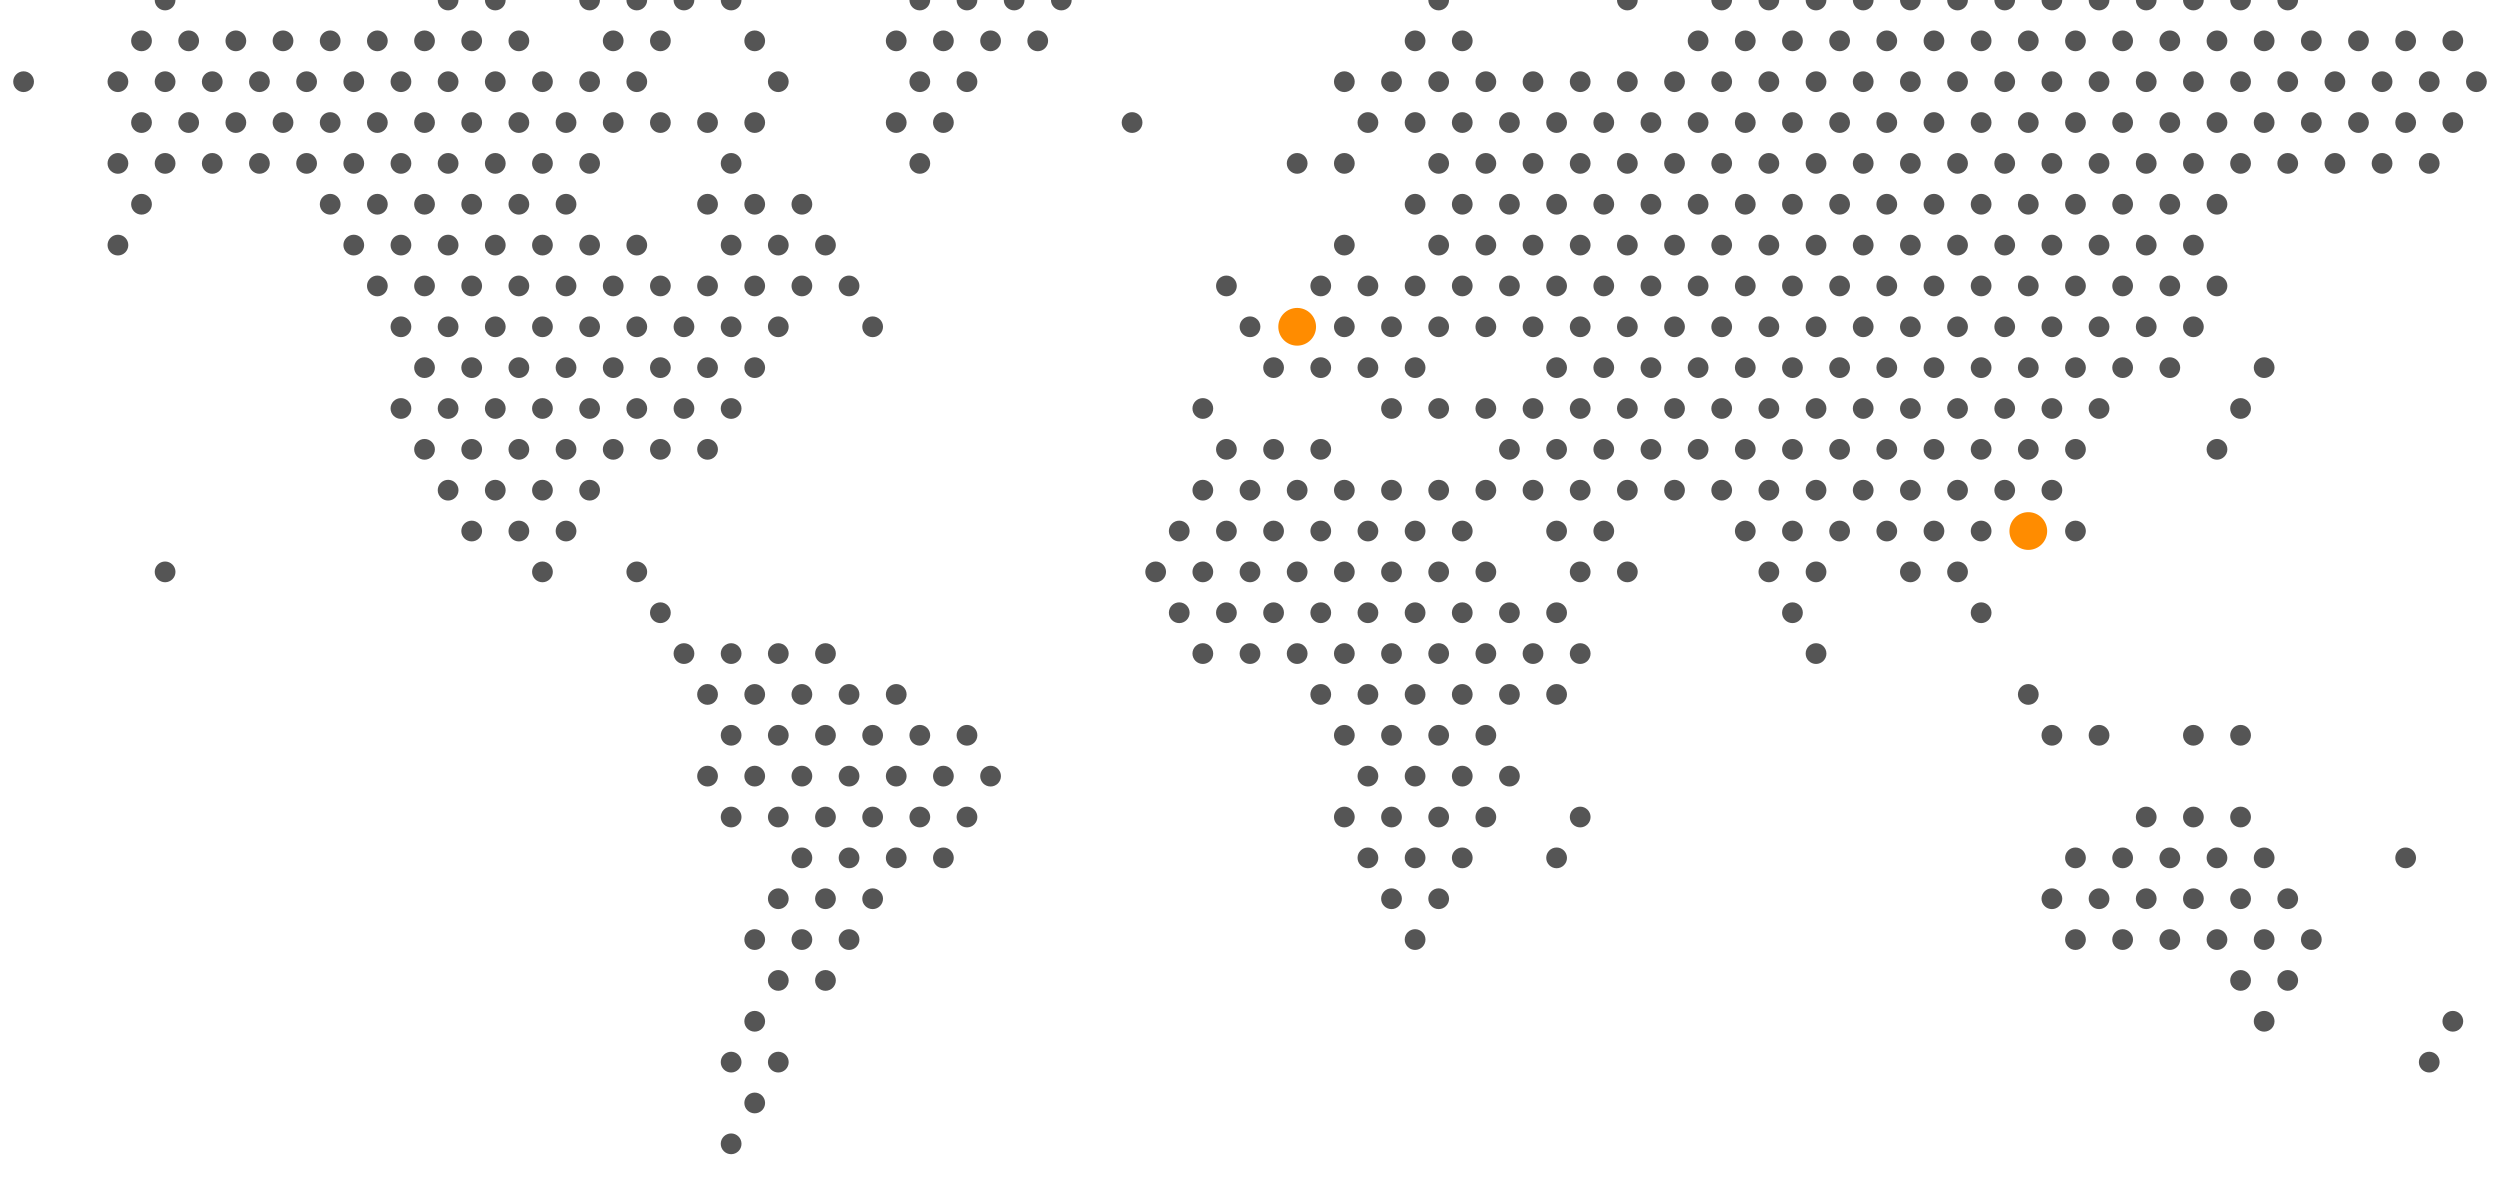 <svg viewBox="0 0 53 25" xmlns="http://www.w3.org/2000/svg">
        <circle cx="3.5" cy="0" r="0.22" fill="#555555" />
<circle cx="9.5" cy="0" r="0.22" fill="#555555" />
<circle cx="10.5" cy="0" r="0.22" fill="#555555" />
<circle cx="12.5" cy="0" r="0.22" fill="#555555" />
<circle cx="13.5" cy="0" r="0.22" fill="#555555" />
<circle cx="14.5" cy="0" r="0.22" fill="#555555" />
<circle cx="15.5" cy="0" r="0.22" fill="#555555" />
<circle cx="19.5" cy="0" r="0.22" fill="#555555" />
<circle cx="20.5" cy="0" r="0.22" fill="#555555" />
<circle cx="21.5" cy="0" r="0.22" fill="#555555" />
<circle cx="22.5" cy="0" r="0.22" fill="#555555" />
<circle cx="30.5" cy="0" r="0.22" fill="#555555" />
<circle cx="34.5" cy="0" r="0.22" fill="#555555" />
<circle cx="36.5" cy="0" r="0.22" fill="#555555" />
<circle cx="37.5" cy="0" r="0.22" fill="#555555" />
<circle cx="38.5" cy="0" r="0.22" fill="#555555" />
<circle cx="39.5" cy="0" r="0.22" fill="#555555" />
<circle cx="40.5" cy="0" r="0.22" fill="#555555" />
<circle cx="41.5" cy="0" r="0.22" fill="#555555" />
<circle cx="42.5" cy="0" r="0.22" fill="#555555" />
<circle cx="43.5" cy="0" r="0.22" fill="#555555" />
<circle cx="44.5" cy="0" r="0.22" fill="#555555" />
<circle cx="45.5" cy="0" r="0.22" fill="#555555" />
<circle cx="46.5" cy="0" r="0.22" fill="#555555" />
<circle cx="47.5" cy="0" r="0.22" fill="#555555" />
<circle cx="48.5" cy="0" r="0.22" fill="#555555" />
<circle cx="3" cy="0.866" r="0.22" fill="#555555" />
<circle cx="4" cy="0.866" r="0.22" fill="#555555" />
<circle cx="5" cy="0.866" r="0.22" fill="#555555" />
<circle cx="6" cy="0.866" r="0.22" fill="#555555" />
<circle cx="7" cy="0.866" r="0.22" fill="#555555" />
<circle cx="8" cy="0.866" r="0.22" fill="#555555" />
<circle cx="9" cy="0.866" r="0.22" fill="#555555" />
<circle cx="10" cy="0.866" r="0.22" fill="#555555" />
<circle cx="11" cy="0.866" r="0.22" fill="#555555" />
<circle cx="13" cy="0.866" r="0.22" fill="#555555" />
<circle cx="14" cy="0.866" r="0.22" fill="#555555" />
<circle cx="16" cy="0.866" r="0.22" fill="#555555" />
<circle cx="19" cy="0.866" r="0.22" fill="#555555" />
<circle cx="20" cy="0.866" r="0.22" fill="#555555" />
<circle cx="21" cy="0.866" r="0.22" fill="#555555" />
<circle cx="22" cy="0.866" r="0.22" fill="#555555" />
<circle cx="30" cy="0.866" r="0.22" fill="#555555" />
<circle cx="31" cy="0.866" r="0.22" fill="#555555" />
<circle cx="36" cy="0.866" r="0.22" fill="#555555" />
<circle cx="37" cy="0.866" r="0.22" fill="#555555" />
<circle cx="38" cy="0.866" r="0.22" fill="#555555" />
<circle cx="39" cy="0.866" r="0.22" fill="#555555" />
<circle cx="40" cy="0.866" r="0.22" fill="#555555" />
<circle cx="41" cy="0.866" r="0.22" fill="#555555" />
<circle cx="42" cy="0.866" r="0.22" fill="#555555" />
<circle cx="43" cy="0.866" r="0.22" fill="#555555" />
<circle cx="44" cy="0.866" r="0.22" fill="#555555" />
<circle cx="45" cy="0.866" r="0.22" fill="#555555" />
<circle cx="46" cy="0.866" r="0.22" fill="#555555" />
<circle cx="47" cy="0.866" r="0.22" fill="#555555" />
<circle cx="48" cy="0.866" r="0.22" fill="#555555" />
<circle cx="49" cy="0.866" r="0.22" fill="#555555" />
<circle cx="50" cy="0.866" r="0.22" fill="#555555" />
<circle cx="51" cy="0.866" r="0.22" fill="#555555" />
<circle cx="52" cy="0.866" r="0.22" fill="#555555" />
<circle cx="0.5" cy="1.732" r="0.22" fill="#555555" />
<circle cx="2.5" cy="1.732" r="0.22" fill="#555555" />
<circle cx="3.5" cy="1.732" r="0.22" fill="#555555" />
<circle cx="4.5" cy="1.732" r="0.22" fill="#555555" />
<circle cx="5.5" cy="1.732" r="0.22" fill="#555555" />
<circle cx="6.5" cy="1.732" r="0.22" fill="#555555" />
<circle cx="7.5" cy="1.732" r="0.22" fill="#555555" />
<circle cx="8.5" cy="1.732" r="0.22" fill="#555555" />
<circle cx="9.5" cy="1.732" r="0.22" fill="#555555" />
<circle cx="10.5" cy="1.732" r="0.22" fill="#555555" />
<circle cx="11.5" cy="1.732" r="0.22" fill="#555555" />
<circle cx="12.5" cy="1.732" r="0.22" fill="#555555" />
<circle cx="13.5" cy="1.732" r="0.22" fill="#555555" />
<circle cx="16.5" cy="1.732" r="0.22" fill="#555555" />
<circle cx="19.5" cy="1.732" r="0.22" fill="#555555" />
<circle cx="20.5" cy="1.732" r="0.22" fill="#555555" />
<circle cx="28.5" cy="1.732" r="0.22" fill="#555555" />
<circle cx="29.5" cy="1.732" r="0.22" fill="#555555" />
<circle cx="30.5" cy="1.732" r="0.22" fill="#555555" />
<circle cx="31.5" cy="1.732" r="0.22" fill="#555555" />
<circle cx="32.5" cy="1.732" r="0.22" fill="#555555" />
<circle cx="33.5" cy="1.732" r="0.22" fill="#555555" />
<circle cx="34.5" cy="1.732" r="0.22" fill="#555555" />
<circle cx="35.5" cy="1.732" r="0.22" fill="#555555" />
<circle cx="36.5" cy="1.732" r="0.22" fill="#555555" />
<circle cx="37.5" cy="1.732" r="0.22" fill="#555555" />
<circle cx="38.5" cy="1.732" r="0.22" fill="#555555" />
<circle cx="39.5" cy="1.732" r="0.22" fill="#555555" />
<circle cx="40.5" cy="1.732" r="0.22" fill="#555555" />
<circle cx="41.5" cy="1.732" r="0.22" fill="#555555" />
<circle cx="42.5" cy="1.732" r="0.22" fill="#555555" />
<circle cx="43.5" cy="1.732" r="0.22" fill="#555555" />
<circle cx="44.5" cy="1.732" r="0.22" fill="#555555" />
<circle cx="45.5" cy="1.732" r="0.22" fill="#555555" />
<circle cx="46.5" cy="1.732" r="0.22" fill="#555555" />
<circle cx="47.5" cy="1.732" r="0.22" fill="#555555" />
<circle cx="48.5" cy="1.732" r="0.22" fill="#555555" />
<circle cx="49.5" cy="1.732" r="0.22" fill="#555555" />
<circle cx="50.5" cy="1.732" r="0.22" fill="#555555" />
<circle cx="51.5" cy="1.732" r="0.22" fill="#555555" />
<circle cx="52.5" cy="1.732" r="0.22" fill="#555555" />
<circle cx="3" cy="2.598" r="0.22" fill="#555555" />
<circle cx="4" cy="2.598" r="0.22" fill="#555555" />
<circle cx="5" cy="2.598" r="0.22" fill="#555555" />
<circle cx="6" cy="2.598" r="0.22" fill="#555555" />
<circle cx="7" cy="2.598" r="0.22" fill="#555555" />
<circle cx="8" cy="2.598" r="0.22" fill="#555555" />
<circle cx="9" cy="2.598" r="0.22" fill="#555555" />
<circle cx="10" cy="2.598" r="0.22" fill="#555555" />
<circle cx="11" cy="2.598" r="0.22" fill="#555555" />
<circle cx="12" cy="2.598" r="0.22" fill="#555555" />
<circle cx="13" cy="2.598" r="0.22" fill="#555555" />
<circle cx="14" cy="2.598" r="0.22" fill="#555555" />
<circle cx="15" cy="2.598" r="0.22" fill="#555555" />
<circle cx="16" cy="2.598" r="0.22" fill="#555555" />
<circle cx="19" cy="2.598" r="0.22" fill="#555555" />
<circle cx="20" cy="2.598" r="0.22" fill="#555555" />
<circle cx="24" cy="2.598" r="0.22" fill="#555555" />
<circle cx="29" cy="2.598" r="0.22" fill="#555555" />
<circle cx="30" cy="2.598" r="0.22" fill="#555555" />
<circle cx="31" cy="2.598" r="0.22" fill="#555555" />
<circle cx="32" cy="2.598" r="0.22" fill="#555555" />
<circle cx="33" cy="2.598" r="0.22" fill="#555555" />
<circle cx="34" cy="2.598" r="0.22" fill="#555555" />
<circle cx="35" cy="2.598" r="0.22" fill="#555555" />
<circle cx="36" cy="2.598" r="0.22" fill="#555555" />
<circle cx="37" cy="2.598" r="0.22" fill="#555555" />
<circle cx="38" cy="2.598" r="0.22" fill="#555555" />
<circle cx="39" cy="2.598" r="0.22" fill="#555555" />
<circle cx="40" cy="2.598" r="0.22" fill="#555555" />
<circle cx="41" cy="2.598" r="0.22" fill="#555555" />
<circle cx="42" cy="2.598" r="0.22" fill="#555555" />
<circle cx="43" cy="2.598" r="0.22" fill="#555555" />
<circle cx="44" cy="2.598" r="0.22" fill="#555555" />
<circle cx="45" cy="2.598" r="0.22" fill="#555555" />
<circle cx="46" cy="2.598" r="0.22" fill="#555555" />
<circle cx="47" cy="2.598" r="0.22" fill="#555555" />
<circle cx="48" cy="2.598" r="0.22" fill="#555555" />
<circle cx="49" cy="2.598" r="0.22" fill="#555555" />
<circle cx="50" cy="2.598" r="0.22" fill="#555555" />
<circle cx="51" cy="2.598" r="0.22" fill="#555555" />
<circle cx="52" cy="2.598" r="0.22" fill="#555555" />
<circle cx="2.5" cy="3.464" r="0.22" fill="#555555" />
<circle cx="3.5" cy="3.464" r="0.22" fill="#555555" />
<circle cx="4.5" cy="3.464" r="0.22" fill="#555555" />
<circle cx="5.5" cy="3.464" r="0.22" fill="#555555" />
<circle cx="6.5" cy="3.464" r="0.22" fill="#555555" />
<circle cx="7.5" cy="3.464" r="0.22" fill="#555555" />
<circle cx="8.5" cy="3.464" r="0.22" fill="#555555" />
<circle cx="9.5" cy="3.464" r="0.22" fill="#555555" />
<circle cx="10.5" cy="3.464" r="0.22" fill="#555555" />
<circle cx="11.5" cy="3.464" r="0.22" fill="#555555" />
<circle cx="12.5" cy="3.464" r="0.22" fill="#555555" />
<circle cx="15.5" cy="3.464" r="0.22" fill="#555555" />
<circle cx="19.5" cy="3.464" r="0.22" fill="#555555" />
<circle cx="27.5" cy="3.464" r="0.22" fill="#555555" />
<circle cx="28.5" cy="3.464" r="0.22" fill="#555555" />
<circle cx="30.5" cy="3.464" r="0.22" fill="#555555" />
<circle cx="31.5" cy="3.464" r="0.22" fill="#555555" />
<circle cx="32.5" cy="3.464" r="0.22" fill="#555555" />
<circle cx="33.5" cy="3.464" r="0.22" fill="#555555" />
<circle cx="34.5" cy="3.464" r="0.22" fill="#555555" />
<circle cx="35.5" cy="3.464" r="0.22" fill="#555555" />
<circle cx="36.5" cy="3.464" r="0.22" fill="#555555" />
<circle cx="37.5" cy="3.464" r="0.22" fill="#555555" />
<circle cx="38.5" cy="3.464" r="0.22" fill="#555555" />
<circle cx="39.5" cy="3.464" r="0.22" fill="#555555" />
<circle cx="40.5" cy="3.464" r="0.22" fill="#555555" />
<circle cx="41.5" cy="3.464" r="0.22" fill="#555555" />
<circle cx="42.5" cy="3.464" r="0.22" fill="#555555" />
<circle cx="43.5" cy="3.464" r="0.22" fill="#555555" />
<circle cx="44.5" cy="3.464" r="0.22" fill="#555555" />
<circle cx="45.5" cy="3.464" r="0.22" fill="#555555" />
<circle cx="46.5" cy="3.464" r="0.22" fill="#555555" />
<circle cx="47.5" cy="3.464" r="0.22" fill="#555555" />
<circle cx="48.5" cy="3.464" r="0.22" fill="#555555" />
<circle cx="49.5" cy="3.464" r="0.22" fill="#555555" />
<circle cx="50.5" cy="3.464" r="0.22" fill="#555555" />
<circle cx="51.5" cy="3.464" r="0.22" fill="#555555" />
<circle cx="3" cy="4.33" r="0.22" fill="#555555" />
<circle cx="7" cy="4.33" r="0.22" fill="#555555" />
<circle cx="8" cy="4.33" r="0.22" fill="#555555" />
<circle cx="9" cy="4.33" r="0.22" fill="#555555" />
<circle cx="10" cy="4.33" r="0.22" fill="#555555" />
<circle cx="11" cy="4.33" r="0.22" fill="#555555" />
<circle cx="12" cy="4.33" r="0.22" fill="#555555" />
<circle cx="15" cy="4.33" r="0.22" fill="#555555" />
<circle cx="16" cy="4.33" r="0.22" fill="#555555" />
<circle cx="17" cy="4.33" r="0.22" fill="#555555" />
<circle cx="30" cy="4.33" r="0.22" fill="#555555" />
<circle cx="31" cy="4.33" r="0.22" fill="#555555" />
<circle cx="32" cy="4.33" r="0.22" fill="#555555" />
<circle cx="33" cy="4.33" r="0.22" fill="#555555" />
<circle cx="34" cy="4.33" r="0.22" fill="#555555" />
<circle cx="35" cy="4.33" r="0.22" fill="#555555" />
<circle cx="36" cy="4.33" r="0.22" fill="#555555" />
<circle cx="37" cy="4.33" r="0.22" fill="#555555" />
<circle cx="38" cy="4.33" r="0.22" fill="#555555" />
<circle cx="39" cy="4.33" r="0.22" fill="#555555" />
<circle cx="40" cy="4.33" r="0.22" fill="#555555" />
<circle cx="41" cy="4.33" r="0.22" fill="#555555" />
<circle cx="42" cy="4.33" r="0.22" fill="#555555" />
<circle cx="43" cy="4.33" r="0.22" fill="#555555" />
<circle cx="44" cy="4.33" r="0.22" fill="#555555" />
<circle cx="45" cy="4.33" r="0.22" fill="#555555" />
<circle cx="46" cy="4.33" r="0.22" fill="#555555" />
<circle cx="47" cy="4.33" r="0.22" fill="#555555" />
<circle cx="2.5" cy="5.196" r="0.22" fill="#555555" />
<circle cx="7.5" cy="5.196" r="0.22" fill="#555555" />
<circle cx="8.5" cy="5.196" r="0.22" fill="#555555" />
<circle cx="9.5" cy="5.196" r="0.22" fill="#555555" />
<circle cx="10.5" cy="5.196" r="0.22" fill="#555555" />
<circle cx="11.5" cy="5.196" r="0.22" fill="#555555" />
<circle cx="12.5" cy="5.196" r="0.22" fill="#555555" />
<circle cx="13.5" cy="5.196" r="0.22" fill="#555555" />
<circle cx="15.5" cy="5.196" r="0.22" fill="#555555" />
<circle cx="16.5" cy="5.196" r="0.22" fill="#555555" />
<circle cx="17.5" cy="5.196" r="0.22" fill="#555555" />
<circle cx="28.5" cy="5.196" r="0.22" fill="#555555" />
<circle cx="30.5" cy="5.196" r="0.22" fill="#555555" />
<circle cx="31.5" cy="5.196" r="0.22" fill="#555555" />
<circle cx="32.5" cy="5.196" r="0.22" fill="#555555" />
<circle cx="33.5" cy="5.196" r="0.22" fill="#555555" />
<circle cx="34.5" cy="5.196" r="0.22" fill="#555555" />
<circle cx="35.5" cy="5.196" r="0.22" fill="#555555" />
<circle cx="36.5" cy="5.196" r="0.22" fill="#555555" />
<circle cx="37.5" cy="5.196" r="0.22" fill="#555555" />
<circle cx="38.5" cy="5.196" r="0.22" fill="#555555" />
<circle cx="39.5" cy="5.196" r="0.22" fill="#555555" />
<circle cx="40.5" cy="5.196" r="0.22" fill="#555555" />
<circle cx="41.5" cy="5.196" r="0.22" fill="#555555" />
<circle cx="42.5" cy="5.196" r="0.22" fill="#555555" />
<circle cx="43.5" cy="5.196" r="0.22" fill="#555555" />
<circle cx="44.5" cy="5.196" r="0.22" fill="#555555" />
<circle cx="45.5" cy="5.196" r="0.22" fill="#555555" />
<circle cx="46.5" cy="5.196" r="0.22" fill="#555555" />
<circle cx="8" cy="6.062" r="0.22" fill="#555555" />
<circle cx="9" cy="6.062" r="0.22" fill="#555555" />
<circle cx="10" cy="6.062" r="0.22" fill="#555555" />
<circle cx="11" cy="6.062" r="0.22" fill="#555555" />
<circle cx="12" cy="6.062" r="0.22" fill="#555555" />
<circle cx="13" cy="6.062" r="0.22" fill="#555555" />
<circle cx="14" cy="6.062" r="0.22" fill="#555555" />
<circle cx="15" cy="6.062" r="0.22" fill="#555555" />
<circle cx="16" cy="6.062" r="0.22" fill="#555555" />
<circle cx="17" cy="6.062" r="0.22" fill="#555555" />
<circle cx="18" cy="6.062" r="0.22" fill="#555555" />
<circle cx="26" cy="6.062" r="0.22" fill="#555555" />
<circle cx="28" cy="6.062" r="0.22" fill="#555555" />
<circle cx="29" cy="6.062" r="0.22" fill="#555555" />
<circle cx="30" cy="6.062" r="0.22" fill="#555555" />
<circle cx="31" cy="6.062" r="0.22" fill="#555555" />
<circle cx="32" cy="6.062" r="0.22" fill="#555555" />
<circle cx="33" cy="6.062" r="0.22" fill="#555555" />
<circle cx="34" cy="6.062" r="0.22" fill="#555555" />
<circle cx="35" cy="6.062" r="0.22" fill="#555555" />
<circle cx="36" cy="6.062" r="0.22" fill="#555555" />
<circle cx="37" cy="6.062" r="0.22" fill="#555555" />
<circle cx="38" cy="6.062" r="0.22" fill="#555555" />
<circle cx="39" cy="6.062" r="0.22" fill="#555555" />
<circle cx="40" cy="6.062" r="0.22" fill="#555555" />
<circle cx="41" cy="6.062" r="0.22" fill="#555555" />
<circle cx="42" cy="6.062" r="0.22" fill="#555555" />
<circle cx="43" cy="6.062" r="0.22" fill="#555555" />
<circle cx="44" cy="6.062" r="0.22" fill="#555555" />
<circle cx="45" cy="6.062" r="0.22" fill="#555555" />
<circle cx="46" cy="6.062" r="0.22" fill="#555555" />
<circle cx="47" cy="6.062" r="0.22" fill="#555555" />
<circle cx="8.5" cy="6.928" r="0.22" fill="#555555" />
<circle cx="9.5" cy="6.928" r="0.22" fill="#555555" />
<circle cx="10.5" cy="6.928" r="0.22" fill="#555555" />
<circle cx="11.5" cy="6.928" r="0.22" fill="#555555" />
<circle cx="12.5" cy="6.928" r="0.22" fill="#555555" />
<circle cx="13.5" cy="6.928" r="0.22" fill="#555555" />
<circle cx="14.5" cy="6.928" r="0.22" fill="#555555" />
<circle cx="15.5" cy="6.928" r="0.22" fill="#555555" />
<circle cx="16.5" cy="6.928" r="0.22" fill="#555555" />
<circle cx="18.5" cy="6.928" r="0.22" fill="#555555" />
<circle cx="26.5" cy="6.928" r="0.22" fill="#555555" />
<circle cx="27.5" cy="6.928" r="0.22" fill="#555555" />
<circle cx="28.5" cy="6.928" r="0.22" fill="#555555" />
<circle cx="29.5" cy="6.928" r="0.22" fill="#555555" />
<circle cx="30.5" cy="6.928" r="0.22" fill="#555555" />
<circle cx="31.5" cy="6.928" r="0.22" fill="#555555" />
<circle cx="32.5" cy="6.928" r="0.22" fill="#555555" />
<circle cx="33.5" cy="6.928" r="0.22" fill="#555555" />
<circle cx="34.5" cy="6.928" r="0.22" fill="#555555" />
<circle cx="35.5" cy="6.928" r="0.22" fill="#555555" />
<circle cx="36.5" cy="6.928" r="0.22" fill="#555555" />
<circle cx="37.5" cy="6.928" r="0.22" fill="#555555" />
<circle cx="38.5" cy="6.928" r="0.22" fill="#555555" />
<circle cx="39.5" cy="6.928" r="0.22" fill="#555555" />
<circle cx="40.5" cy="6.928" r="0.22" fill="#555555" />
<circle cx="41.5" cy="6.928" r="0.22" fill="#555555" />
<circle cx="42.5" cy="6.928" r="0.22" fill="#555555" />
<circle cx="43.5" cy="6.928" r="0.22" fill="#555555" />
<circle cx="44.5" cy="6.928" r="0.22" fill="#555555" />
<circle cx="45.5" cy="6.928" r="0.22" fill="#555555" />
<circle cx="46.5" cy="6.928" r="0.22" fill="#555555" />
<circle cx="9" cy="7.794" r="0.22" fill="#555555" />
<circle cx="10" cy="7.794" r="0.22" fill="#555555" />
<circle cx="11" cy="7.794" r="0.22" fill="#555555" />
<circle cx="12" cy="7.794" r="0.22" fill="#555555" />
<circle cx="13" cy="7.794" r="0.22" fill="#555555" />
<circle cx="14" cy="7.794" r="0.22" fill="#555555" />
<circle cx="15" cy="7.794" r="0.22" fill="#555555" />
<circle cx="16" cy="7.794" r="0.22" fill="#555555" />
<circle cx="27" cy="7.794" r="0.22" fill="#555555" />
<circle cx="28" cy="7.794" r="0.22" fill="#555555" />
<circle cx="29" cy="7.794" r="0.22" fill="#555555" />
<circle cx="30" cy="7.794" r="0.22" fill="#555555" />
<circle cx="33" cy="7.794" r="0.22" fill="#555555" />
<circle cx="34" cy="7.794" r="0.22" fill="#555555" />
<circle cx="35" cy="7.794" r="0.22" fill="#555555" />
<circle cx="36" cy="7.794" r="0.22" fill="#555555" />
<circle cx="37" cy="7.794" r="0.22" fill="#555555" />
<circle cx="38" cy="7.794" r="0.22" fill="#555555" />
<circle cx="39" cy="7.794" r="0.22" fill="#555555" />
<circle cx="40" cy="7.794" r="0.22" fill="#555555" />
<circle cx="41" cy="7.794" r="0.22" fill="#555555" />
<circle cx="42" cy="7.794" r="0.22" fill="#555555" />
<circle cx="43" cy="7.794" r="0.22" fill="#555555" />
<circle cx="44" cy="7.794" r="0.22" fill="#555555" />
<circle cx="45" cy="7.794" r="0.22" fill="#555555" />
<circle cx="46" cy="7.794" r="0.22" fill="#555555" />
<circle cx="48" cy="7.794" r="0.22" fill="#555555" />
<circle cx="8.5" cy="8.66" r="0.22" fill="#555555" />
<circle cx="9.5" cy="8.66" r="0.22" fill="#555555" />
<circle cx="10.5" cy="8.66" r="0.22" fill="#555555" />
<circle cx="11.5" cy="8.66" r="0.22" fill="#555555" />
<circle cx="12.5" cy="8.66" r="0.22" fill="#555555" />
<circle cx="13.5" cy="8.66" r="0.22" fill="#555555" />
<circle cx="14.5" cy="8.66" r="0.22" fill="#555555" />
<circle cx="15.5" cy="8.66" r="0.22" fill="#555555" />
<circle cx="25.5" cy="8.66" r="0.22" fill="#555555" />
<circle cx="29.5" cy="8.66" r="0.22" fill="#555555" />
<circle cx="30.5" cy="8.66" r="0.22" fill="#555555" />
<circle cx="31.5" cy="8.66" r="0.22" fill="#555555" />
<circle cx="32.5" cy="8.66" r="0.22" fill="#555555" />
<circle cx="33.5" cy="8.66" r="0.22" fill="#555555" />
<circle cx="34.5" cy="8.66" r="0.22" fill="#555555" />
<circle cx="35.5" cy="8.66" r="0.22" fill="#555555" />
<circle cx="36.5" cy="8.66" r="0.22" fill="#555555" />
<circle cx="37.5" cy="8.66" r="0.22" fill="#555555" />
<circle cx="38.5" cy="8.66" r="0.22" fill="#555555" />
<circle cx="39.5" cy="8.66" r="0.22" fill="#555555" />
<circle cx="40.5" cy="8.66" r="0.22" fill="#555555" />
<circle cx="41.5" cy="8.66" r="0.22" fill="#555555" />
<circle cx="42.5" cy="8.66" r="0.22" fill="#555555" />
<circle cx="43.5" cy="8.66" r="0.22" fill="#555555" />
<circle cx="44.5" cy="8.66" r="0.22" fill="#555555" />
<circle cx="47.5" cy="8.66" r="0.22" fill="#555555" />
<circle cx="9" cy="9.526" r="0.22" fill="#555555" />
<circle cx="10" cy="9.526" r="0.22" fill="#555555" />
<circle cx="11" cy="9.526" r="0.22" fill="#555555" />
<circle cx="12" cy="9.526" r="0.22" fill="#555555" />
<circle cx="13" cy="9.526" r="0.22" fill="#555555" />
<circle cx="14" cy="9.526" r="0.22" fill="#555555" />
<circle cx="15" cy="9.526" r="0.22" fill="#555555" />
<circle cx="26" cy="9.526" r="0.22" fill="#555555" />
<circle cx="27" cy="9.526" r="0.22" fill="#555555" />
<circle cx="28" cy="9.526" r="0.22" fill="#555555" />
<circle cx="32" cy="9.526" r="0.22" fill="#555555" />
<circle cx="33" cy="9.526" r="0.22" fill="#555555" />
<circle cx="34" cy="9.526" r="0.22" fill="#555555" />
<circle cx="35" cy="9.526" r="0.22" fill="#555555" />
<circle cx="36" cy="9.526" r="0.22" fill="#555555" />
<circle cx="37" cy="9.526" r="0.22" fill="#555555" />
<circle cx="38" cy="9.526" r="0.22" fill="#555555" />
<circle cx="39" cy="9.526" r="0.22" fill="#555555" />
<circle cx="40" cy="9.526" r="0.22" fill="#555555" />
<circle cx="41" cy="9.526" r="0.22" fill="#555555" />
<circle cx="42" cy="9.526" r="0.22" fill="#555555" />
<circle cx="43" cy="9.526" r="0.22" fill="#555555" />
<circle cx="44" cy="9.526" r="0.22" fill="#555555" />
<circle cx="47" cy="9.526" r="0.22" fill="#555555" />
<circle cx="9.5" cy="10.392" r="0.22" fill="#555555" />
<circle cx="10.5" cy="10.392" r="0.22" fill="#555555" />
<circle cx="11.5" cy="10.392" r="0.22" fill="#555555" />
<circle cx="12.5" cy="10.392" r="0.22" fill="#555555" />
<circle cx="25.5" cy="10.392" r="0.22" fill="#555555" />
<circle cx="26.5" cy="10.392" r="0.22" fill="#555555" />
<circle cx="27.5" cy="10.392" r="0.22" fill="#555555" />
<circle cx="28.5" cy="10.392" r="0.22" fill="#555555" />
<circle cx="29.5" cy="10.392" r="0.22" fill="#555555" />
<circle cx="30.5" cy="10.392" r="0.22" fill="#555555" />
<circle cx="31.5" cy="10.392" r="0.22" fill="#555555" />
<circle cx="32.5" cy="10.392" r="0.22" fill="#555555" />
<circle cx="33.5" cy="10.392" r="0.22" fill="#555555" />
<circle cx="34.5" cy="10.392" r="0.22" fill="#555555" />
<circle cx="35.5" cy="10.392" r="0.22" fill="#555555" />
<circle cx="36.5" cy="10.392" r="0.22" fill="#555555" />
<circle cx="37.5" cy="10.392" r="0.22" fill="#555555" />
<circle cx="38.5" cy="10.392" r="0.22" fill="#555555" />
<circle cx="39.5" cy="10.392" r="0.22" fill="#555555" />
<circle cx="40.5" cy="10.392" r="0.22" fill="#555555" />
<circle cx="41.5" cy="10.392" r="0.22" fill="#555555" />
<circle cx="42.5" cy="10.392" r="0.22" fill="#555555" />
<circle cx="43.5" cy="10.392" r="0.22" fill="#555555" />
<circle cx="10" cy="11.258" r="0.22" fill="#555555" />
<circle cx="11" cy="11.258" r="0.22" fill="#555555" />
<circle cx="12" cy="11.258" r="0.22" fill="#555555" />
<circle cx="25" cy="11.258" r="0.22" fill="#555555" />
<circle cx="26" cy="11.258" r="0.22" fill="#555555" />
<circle cx="27" cy="11.258" r="0.22" fill="#555555" />
<circle cx="28" cy="11.258" r="0.22" fill="#555555" />
<circle cx="29" cy="11.258" r="0.22" fill="#555555" />
<circle cx="30" cy="11.258" r="0.22" fill="#555555" />
<circle cx="31" cy="11.258" r="0.22" fill="#555555" />
<circle cx="33" cy="11.258" r="0.22" fill="#555555" />
<circle cx="34" cy="11.258" r="0.22" fill="#555555" />
<circle cx="37" cy="11.258" r="0.22" fill="#555555" />
<circle cx="38" cy="11.258" r="0.22" fill="#555555" />
<circle cx="39" cy="11.258" r="0.22" fill="#555555" />
<circle cx="40" cy="11.258" r="0.22" fill="#555555" />
<circle cx="41" cy="11.258" r="0.22" fill="#555555" />
<circle cx="42" cy="11.258" r="0.22" fill="#555555" />
<circle cx="43" cy="11.258" r="0.22" fill="#555555" />
<circle cx="44" cy="11.258" r="0.22" fill="#555555" />
<circle cx="3.5" cy="12.124" r="0.22" fill="#555555" />
<circle cx="11.5" cy="12.124" r="0.22" fill="#555555" />
<circle cx="13.5" cy="12.124" r="0.22" fill="#555555" />
<circle cx="24.5" cy="12.124" r="0.22" fill="#555555" />
<circle cx="25.5" cy="12.124" r="0.22" fill="#555555" />
<circle cx="26.5" cy="12.124" r="0.22" fill="#555555" />
<circle cx="27.5" cy="12.124" r="0.22" fill="#555555" />
<circle cx="28.5" cy="12.124" r="0.22" fill="#555555" />
<circle cx="29.5" cy="12.124" r="0.22" fill="#555555" />
<circle cx="30.5" cy="12.124" r="0.22" fill="#555555" />
<circle cx="31.5" cy="12.124" r="0.22" fill="#555555" />
<circle cx="33.5" cy="12.124" r="0.22" fill="#555555" />
<circle cx="34.5" cy="12.124" r="0.22" fill="#555555" />
<circle cx="37.5" cy="12.124" r="0.22" fill="#555555" />
<circle cx="38.5" cy="12.124" r="0.22" fill="#555555" />
<circle cx="40.5" cy="12.124" r="0.22" fill="#555555" />
<circle cx="41.5" cy="12.124" r="0.22" fill="#555555" />
<circle cx="14" cy="12.99" r="0.22" fill="#555555" />
<circle cx="25" cy="12.99" r="0.22" fill="#555555" />
<circle cx="26" cy="12.99" r="0.22" fill="#555555" />
<circle cx="27" cy="12.99" r="0.22" fill="#555555" />
<circle cx="28" cy="12.99" r="0.22" fill="#555555" />
<circle cx="29" cy="12.99" r="0.22" fill="#555555" />
<circle cx="30" cy="12.99" r="0.22" fill="#555555" />
<circle cx="31" cy="12.99" r="0.22" fill="#555555" />
<circle cx="32" cy="12.99" r="0.22" fill="#555555" />
<circle cx="33" cy="12.99" r="0.22" fill="#555555" />
<circle cx="38" cy="12.99" r="0.22" fill="#555555" />
<circle cx="42" cy="12.99" r="0.22" fill="#555555" />
<circle cx="14.5" cy="13.856" r="0.22" fill="#555555" />
<circle cx="15.5" cy="13.856" r="0.22" fill="#555555" />
<circle cx="16.5" cy="13.856" r="0.22" fill="#555555" />
<circle cx="17.5" cy="13.856" r="0.22" fill="#555555" />
<circle cx="25.5" cy="13.856" r="0.22" fill="#555555" />
<circle cx="26.5" cy="13.856" r="0.22" fill="#555555" />
<circle cx="27.5" cy="13.856" r="0.22" fill="#555555" />
<circle cx="28.5" cy="13.856" r="0.22" fill="#555555" />
<circle cx="29.5" cy="13.856" r="0.22" fill="#555555" />
<circle cx="30.5" cy="13.856" r="0.22" fill="#555555" />
<circle cx="31.5" cy="13.856" r="0.22" fill="#555555" />
<circle cx="32.5" cy="13.856" r="0.22" fill="#555555" />
<circle cx="33.5" cy="13.856" r="0.22" fill="#555555" />
<circle cx="38.5" cy="13.856" r="0.22" fill="#555555" />
<circle cx="15" cy="14.722" r="0.22" fill="#555555" />
<circle cx="16" cy="14.722" r="0.22" fill="#555555" />
<circle cx="17" cy="14.722" r="0.22" fill="#555555" />
<circle cx="18" cy="14.722" r="0.22" fill="#555555" />
<circle cx="19" cy="14.722" r="0.22" fill="#555555" />
<circle cx="28" cy="14.722" r="0.22" fill="#555555" />
<circle cx="29" cy="14.722" r="0.22" fill="#555555" />
<circle cx="30" cy="14.722" r="0.22" fill="#555555" />
<circle cx="31" cy="14.722" r="0.22" fill="#555555" />
<circle cx="32" cy="14.722" r="0.22" fill="#555555" />
<circle cx="33" cy="14.722" r="0.22" fill="#555555" />
<circle cx="43" cy="14.722" r="0.22" fill="#555555" />
<circle cx="15.5" cy="15.588" r="0.22" fill="#555555" />
<circle cx="16.5" cy="15.588" r="0.22" fill="#555555" />
<circle cx="17.5" cy="15.588" r="0.22" fill="#555555" />
<circle cx="18.5" cy="15.588" r="0.22" fill="#555555" />
<circle cx="19.5" cy="15.588" r="0.22" fill="#555555" />
<circle cx="20.5" cy="15.588" r="0.22" fill="#555555" />
<circle cx="28.5" cy="15.588" r="0.22" fill="#555555" />
<circle cx="29.5" cy="15.588" r="0.22" fill="#555555" />
<circle cx="30.5" cy="15.588" r="0.22" fill="#555555" />
<circle cx="31.5" cy="15.588" r="0.22" fill="#555555" />
<circle cx="43.5" cy="15.588" r="0.22" fill="#555555" />
<circle cx="44.5" cy="15.588" r="0.22" fill="#555555" />
<circle cx="46.5" cy="15.588" r="0.22" fill="#555555" />
<circle cx="47.5" cy="15.588" r="0.22" fill="#555555" />
<circle cx="15" cy="16.454" r="0.22" fill="#555555" />
<circle cx="16" cy="16.454" r="0.22" fill="#555555" />
<circle cx="17" cy="16.454" r="0.22" fill="#555555" />
<circle cx="18" cy="16.454" r="0.22" fill="#555555" />
<circle cx="19" cy="16.454" r="0.22" fill="#555555" />
<circle cx="20" cy="16.454" r="0.22" fill="#555555" />
<circle cx="21" cy="16.454" r="0.22" fill="#555555" />
<circle cx="29" cy="16.454" r="0.22" fill="#555555" />
<circle cx="30" cy="16.454" r="0.22" fill="#555555" />
<circle cx="31" cy="16.454" r="0.22" fill="#555555" />
<circle cx="32" cy="16.454" r="0.22" fill="#555555" />
<circle cx="15.5" cy="17.321" r="0.22" fill="#555555" />
<circle cx="16.5" cy="17.321" r="0.22" fill="#555555" />
<circle cx="17.5" cy="17.321" r="0.22" fill="#555555" />
<circle cx="18.5" cy="17.321" r="0.22" fill="#555555" />
<circle cx="19.5" cy="17.321" r="0.22" fill="#555555" />
<circle cx="20.5" cy="17.321" r="0.22" fill="#555555" />
<circle cx="28.5" cy="17.321" r="0.22" fill="#555555" />
<circle cx="29.5" cy="17.321" r="0.22" fill="#555555" />
<circle cx="30.5" cy="17.321" r="0.22" fill="#555555" />
<circle cx="31.5" cy="17.321" r="0.22" fill="#555555" />
<circle cx="33.5" cy="17.321" r="0.22" fill="#555555" />
<circle cx="45.5" cy="17.321" r="0.22" fill="#555555" />
<circle cx="46.5" cy="17.321" r="0.22" fill="#555555" />
<circle cx="47.5" cy="17.321" r="0.22" fill="#555555" />
<circle cx="17" cy="18.187" r="0.22" fill="#555555" />
<circle cx="18" cy="18.187" r="0.22" fill="#555555" />
<circle cx="19" cy="18.187" r="0.22" fill="#555555" />
<circle cx="20" cy="18.187" r="0.22" fill="#555555" />
<circle cx="29" cy="18.187" r="0.22" fill="#555555" />
<circle cx="30" cy="18.187" r="0.22" fill="#555555" />
<circle cx="31" cy="18.187" r="0.22" fill="#555555" />
<circle cx="33" cy="18.187" r="0.22" fill="#555555" />
<circle cx="44" cy="18.187" r="0.22" fill="#555555" />
<circle cx="45" cy="18.187" r="0.22" fill="#555555" />
<circle cx="46" cy="18.187" r="0.22" fill="#555555" />
<circle cx="47" cy="18.187" r="0.22" fill="#555555" />
<circle cx="48" cy="18.187" r="0.22" fill="#555555" />
<circle cx="51" cy="18.187" r="0.22" fill="#555555" />
<circle cx="16.5" cy="19.053" r="0.22" fill="#555555" />
<circle cx="17.5" cy="19.053" r="0.22" fill="#555555" />
<circle cx="18.5" cy="19.053" r="0.22" fill="#555555" />
<circle cx="29.5" cy="19.053" r="0.22" fill="#555555" />
<circle cx="30.5" cy="19.053" r="0.22" fill="#555555" />
<circle cx="43.5" cy="19.053" r="0.22" fill="#555555" />
<circle cx="44.5" cy="19.053" r="0.22" fill="#555555" />
<circle cx="45.5" cy="19.053" r="0.22" fill="#555555" />
<circle cx="46.5" cy="19.053" r="0.22" fill="#555555" />
<circle cx="47.5" cy="19.053" r="0.22" fill="#555555" />
<circle cx="48.5" cy="19.053" r="0.22" fill="#555555" />
<circle cx="16" cy="19.919" r="0.22" fill="#555555" />
<circle cx="17" cy="19.919" r="0.22" fill="#555555" />
<circle cx="18" cy="19.919" r="0.22" fill="#555555" />
<circle cx="30" cy="19.919" r="0.22" fill="#555555" />
<circle cx="44" cy="19.919" r="0.22" fill="#555555" />
<circle cx="45" cy="19.919" r="0.22" fill="#555555" />
<circle cx="46" cy="19.919" r="0.22" fill="#555555" />
<circle cx="47" cy="19.919" r="0.22" fill="#555555" />
<circle cx="48" cy="19.919" r="0.22" fill="#555555" />
<circle cx="49" cy="19.919" r="0.22" fill="#555555" />
<circle cx="16.5" cy="20.785" r="0.22" fill="#555555" />
<circle cx="17.5" cy="20.785" r="0.22" fill="#555555" />
<circle cx="47.5" cy="20.785" r="0.22" fill="#555555" />
<circle cx="48.5" cy="20.785" r="0.22" fill="#555555" />
<circle cx="16" cy="21.651" r="0.22" fill="#555555" />
<circle cx="48" cy="21.651" r="0.22" fill="#555555" />
<circle cx="52" cy="21.651" r="0.22" fill="#555555" />
<circle cx="15.5" cy="22.517" r="0.22" fill="#555555" />
<circle cx="16.5" cy="22.517" r="0.22" fill="#555555" />
<circle cx="51.5" cy="22.517" r="0.22" fill="#555555" />
<circle cx="16" cy="23.383" r="0.22" fill="#555555" />
<circle cx="15.5" cy="24.249" r="0.22" fill="#555555" />
<circle cx="43" cy="11.258" r="0.4" fill="#ff8c00" />
<circle cx="27.5" cy="6.928" r="0.4" fill="#ff8c00" />
      </svg>